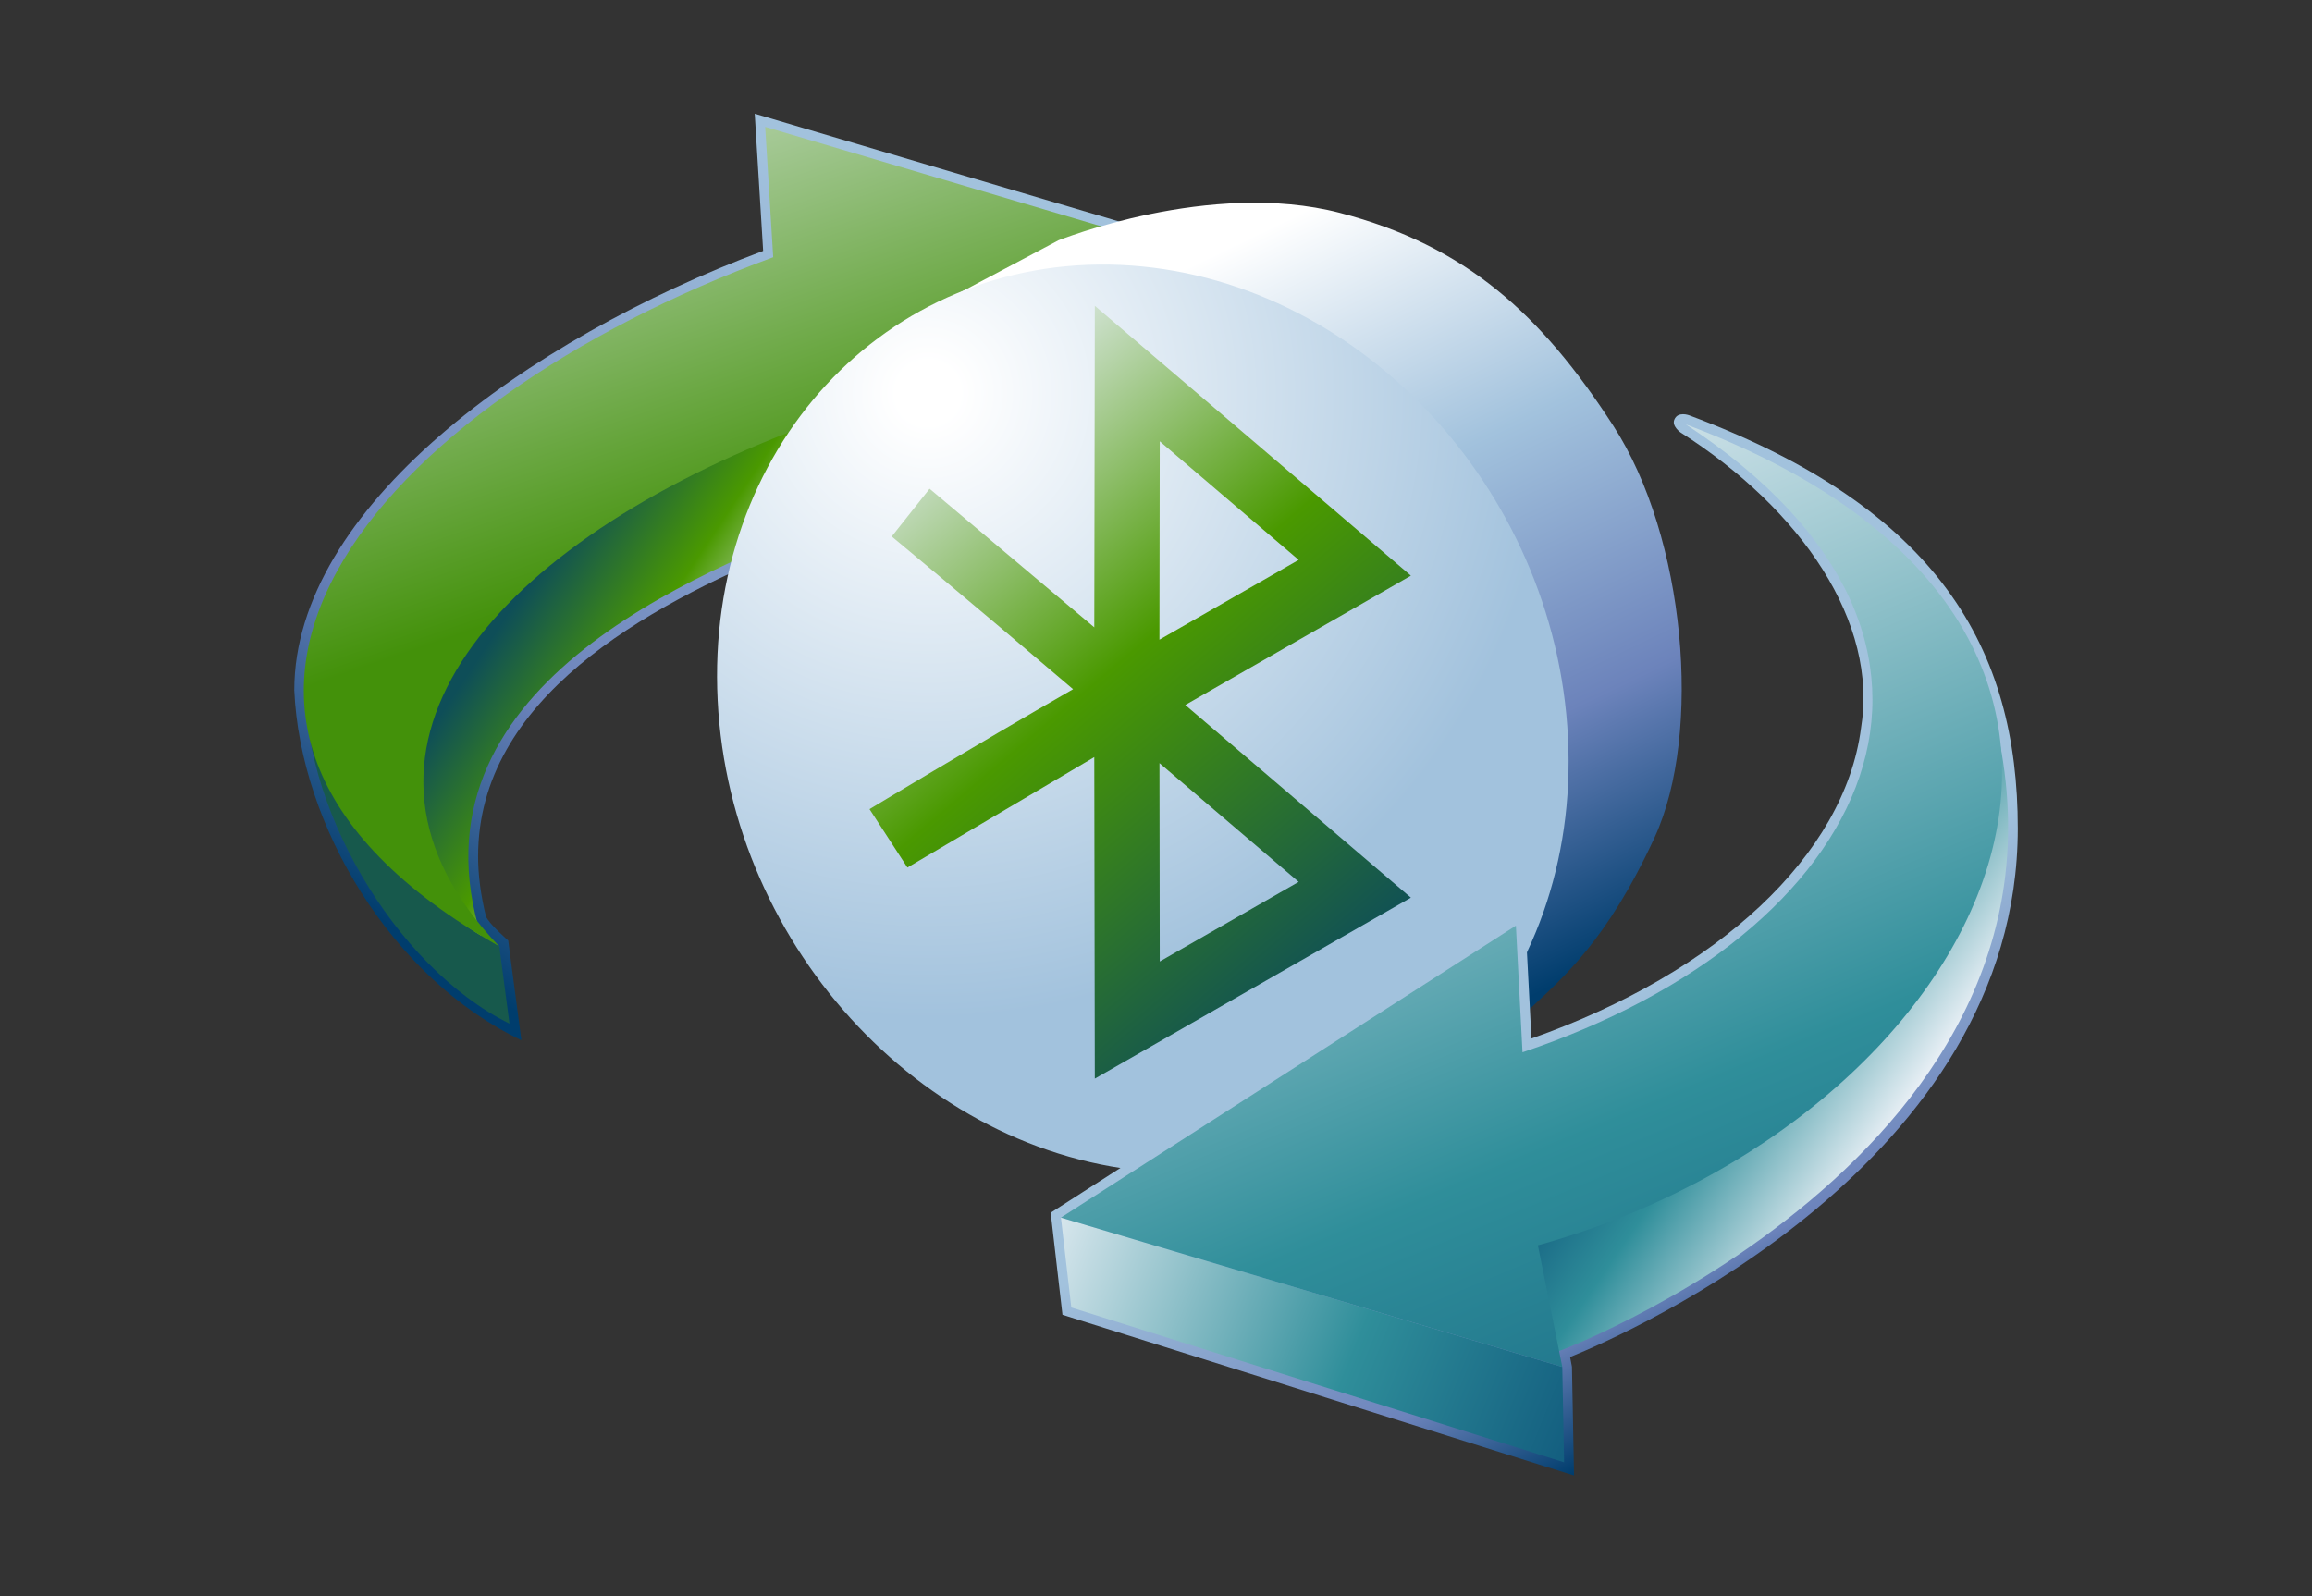 <?xml version="1.0" encoding="UTF-8"?>
<!DOCTYPE svg PUBLIC "-//W3C//DTD SVG 1.1 Tiny//EN" "http://www.w3.org/Graphics/SVG/1.1/DTD/svg11-tiny.dtd">
<svg width="84" height="58" viewBox="0.346 2.404 84 58">
<rect x="0.346" y="2.404" width="84" height="58" fill="#333333" stroke="none"/>
<linearGradient id="_11" gradientUnits="userSpaceOnUse" x1="35.53" y1="8.58" x2="15.86" y2="37.39">
<stop stop-color="#A2C2DD" offset="0.1"/>
<stop stop-color="#6C83BB" offset="0.71"/>
<stop stop-color="#003D6D" offset="0.99"/>
</linearGradient>
<path fill="url(#_11)" d="M28.073,11.521c-8.63,3.226-17.035,9.366-17.035,15.963c0.214,4.914,3.531,10.465,8.251,12.718 l-0.479-3.623c0,0-0.724-0.627-0.81-0.883c-0.188-0.759-0.284-1.486-0.284-2.174c0-5.745,6.096-9.069,11.15-11.158 c0.009,0.183,0.051,0.972,0.051,0.972l17.664-11.233L27.767,6.535C27.767,6.535,28.046,11.074,28.073,11.521z"/>
<linearGradient id="_12" gradientUnits="userSpaceOnUse" x1="26.18" y1="29.3" x2="18.46" y2="24.18">
<stop stop-color="#E6EEF4" offset="0"/>
<stop stop-color="#4A9900" offset="0.44"/>
<stop stop-color="#0E4E58" offset="0.94"/>
</linearGradient>
<path fill="url(#_12)" d="M18.157,37.349c-3.745-9.36,6.649-13.8,12.099-15.924c-0.684-1.658-0.453-1.881-1.138-3.54 C16.947,22.626,12.446,29.557,18.157,37.349"/>
<path fill="#17594C" d="M18.486,36.793c-4.707-2.647-7.327-6.673-7.02-9.781c-0.262,4.508,3.185,10.516,7.391,12.587L18.486,36.793z "/>
<linearGradient id="_13" gradientUnits="userSpaceOnUse" x1="22.02" y1="1.34" x2="28.89" y2="21.43">
<stop stop-color="#DCE8E4" offset="0"/>
<stop stop-color="#43910A" offset="1"/>
</linearGradient>
<path fill="url(#_13)" d="M18.486,36.793C3.938,28.536,13.99,17.055,28.438,11.75l-0.291-4.737l17.599,5.209L29.237,22.72 l-0.243-4.601C17.948,22.426,11.835,29.852,18.486,36.793z"/>
<linearGradient id="_14" gradientUnits="userSpaceOnUse" x1="44.66" y1="11.55" x2="57.38" y2="37.94">
<stop stop-color="#FFFFFF" offset="0"/>
<stop stop-color="#A2C2DD" offset="0.35"/>
<stop stop-color="#6C83BB" offset="0.7"/>
<stop stop-color="#003D6D" offset="1"/>
</linearGradient>
<path fill="url(#_14)" d="M34.267,13.541l4.54-2.407c-0.029,0.018,5.495-2.224,10.221-0.995 c4.566,1.189,7.303,3.673,9.93,7.732c2.629,4.055,3.246,11.162,1.51,14.948c-1.74,3.786-3.346,5.118-4.619,6.318L34.267,13.541z"/>
<radialGradient id="_15" gradientUnits="userSpaceOnUse" cx="34.06" cy="16.69" r="22.73">
<stop stop-color="#FFFFFF" offset="0.05"/>
<stop stop-color="#A2C2DD" offset="1"/>
</radialGradient>
<path fill="url(#_15)" d="M57.314,29.195c0.453,9.102-6.096,16.178-14.625,15.811c-8.535-0.366-15.818-8.057-16.269-17.161 c-0.453-9.101,6.097-16.182,14.628-15.815C49.582,12.405,56.863,20.094,57.314,29.195z"/>
<linearGradient id="_16" gradientUnits="userSpaceOnUse" x1="55.94" y1="38.63" x2="63.33" y2="53.19">
<stop stop-color="#A2C2DD" offset="0.1"/>
<stop stop-color="#6C83BB" offset="0.71"/>
<stop stop-color="#003D6D" offset="0.99"/>
</linearGradient>
<path fill="url(#_16)" d="M61.177,17.654c-0.096,0.239,0.225,0.462,0.225,0.462c4.405,2.811,7.194,6.907,6.558,10.752 c-0.598,4.594-5.178,8.876-11.973,11.272c-0.04-0.772-0.247-4.722-0.247-4.722l-17.22,11.052l0.428,3.709l18.586,5.84l-0.076-3.953 c0,0-0.034-0.178-0.067-0.352c2.115-0.857,16.265-7.052,16.265-19.208c0-6.525-2.87-11.621-11.938-15.011 C61.717,17.496,61.305,17.334,61.177,17.654z M73.385,29.575l-0.004-0.033C73.382,29.546,73.385,29.568,73.385,29.575z"/>
<linearGradient id="_17" gradientUnits="userSpaceOnUse" x1="69.57" y1="42.52" x2="59.03" y2="35.34">
<stop stop-color="#E6EEF4" offset="0"/>
<stop stop-color="#2F8E9A" offset="0.44"/>
<stop stop-color="#003D6D" offset="0.94"/>
</linearGradient>
<path fill="url(#_17)" d="M72.268,26.715c0,0-16.184,20.426-16.186,20.426c0.002,0,0.82,4.387,0.82,4.387 C57.377,51.393,78.113,43.305,72.268,26.715z"/>
<linearGradient id="_18" gradientUnits="userSpaceOnUse" x1="37.66" y1="46.77" x2="64.66" y2="57.61">
<stop stop-color="#E6EEF4" offset="0"/>
<stop stop-color="#2F8E9A" offset="0.44"/>
<stop stop-color="#003D6D" offset="0.94"/>
</linearGradient>
<polygon fill="url(#_18)" points="57.107,52.074 57.174,55.54 39.269,49.915 38.892,46.647 "/>
<linearGradient id="_19" gradientUnits="userSpaceOnUse" x1="48.25" y1="18.94" x2="71.38" y2="74.51">
<stop stop-color="#E6EEF4" offset="0"/>
<stop stop-color="#2F8E9A" offset="0.44"/>
<stop stop-color="#003D6D" offset="0.94"/>
</linearGradient>
<path fill="url(#_19)" d="M61.594,17.824c20.027,7.488,11.043,25.286-5.373,29.831l0.887,4.419l-18.216-5.427l16.53-10.608 l0.24,4.602C68.314,36.398,73.684,25.779,61.594,17.824z"/>
<linearGradient id="_20" gradientUnits="userSpaceOnUse" x1="32.78" y1="17.21" x2="51.02" y2="38.71">
<stop stop-color="#E6EEF4" offset="0"/>
<stop stop-color="#4A9900" offset="0.44"/>
<stop stop-color="#0E4E58" offset="0.94"/>
</linearGradient>
<path fill="url(#_20)" d="M51.607,23.322l-11.484-9.805l-0.003,2.292c0,0-0.011,6.183-0.016,9.391l-5.984-5.037l-1.376,1.735 c0,0,2.93,2.427,6.589,5.549c-3.659,2.103-7.395,4.359-7.395,4.359l1.377,2.122l6.789-4.013c0.006,3.718,0.019,11.683,0.019,11.683 l11.484-6.576l-8.197-7.001L51.607,23.322z M42.482,18.439c1.766,1.508,3.668,3.132,5.047,4.31 c-0.754,0.432-2.664,1.526-5.058,2.899C42.476,23.42,42.48,20.708,42.482,18.439z M42.482,37.342 c-0.002-2.271-0.006-4.983-0.01-7.209c2.396,2.043,4.305,3.672,5.057,4.316C46.15,35.243,44.247,36.328,42.482,37.342z"/>
</svg>